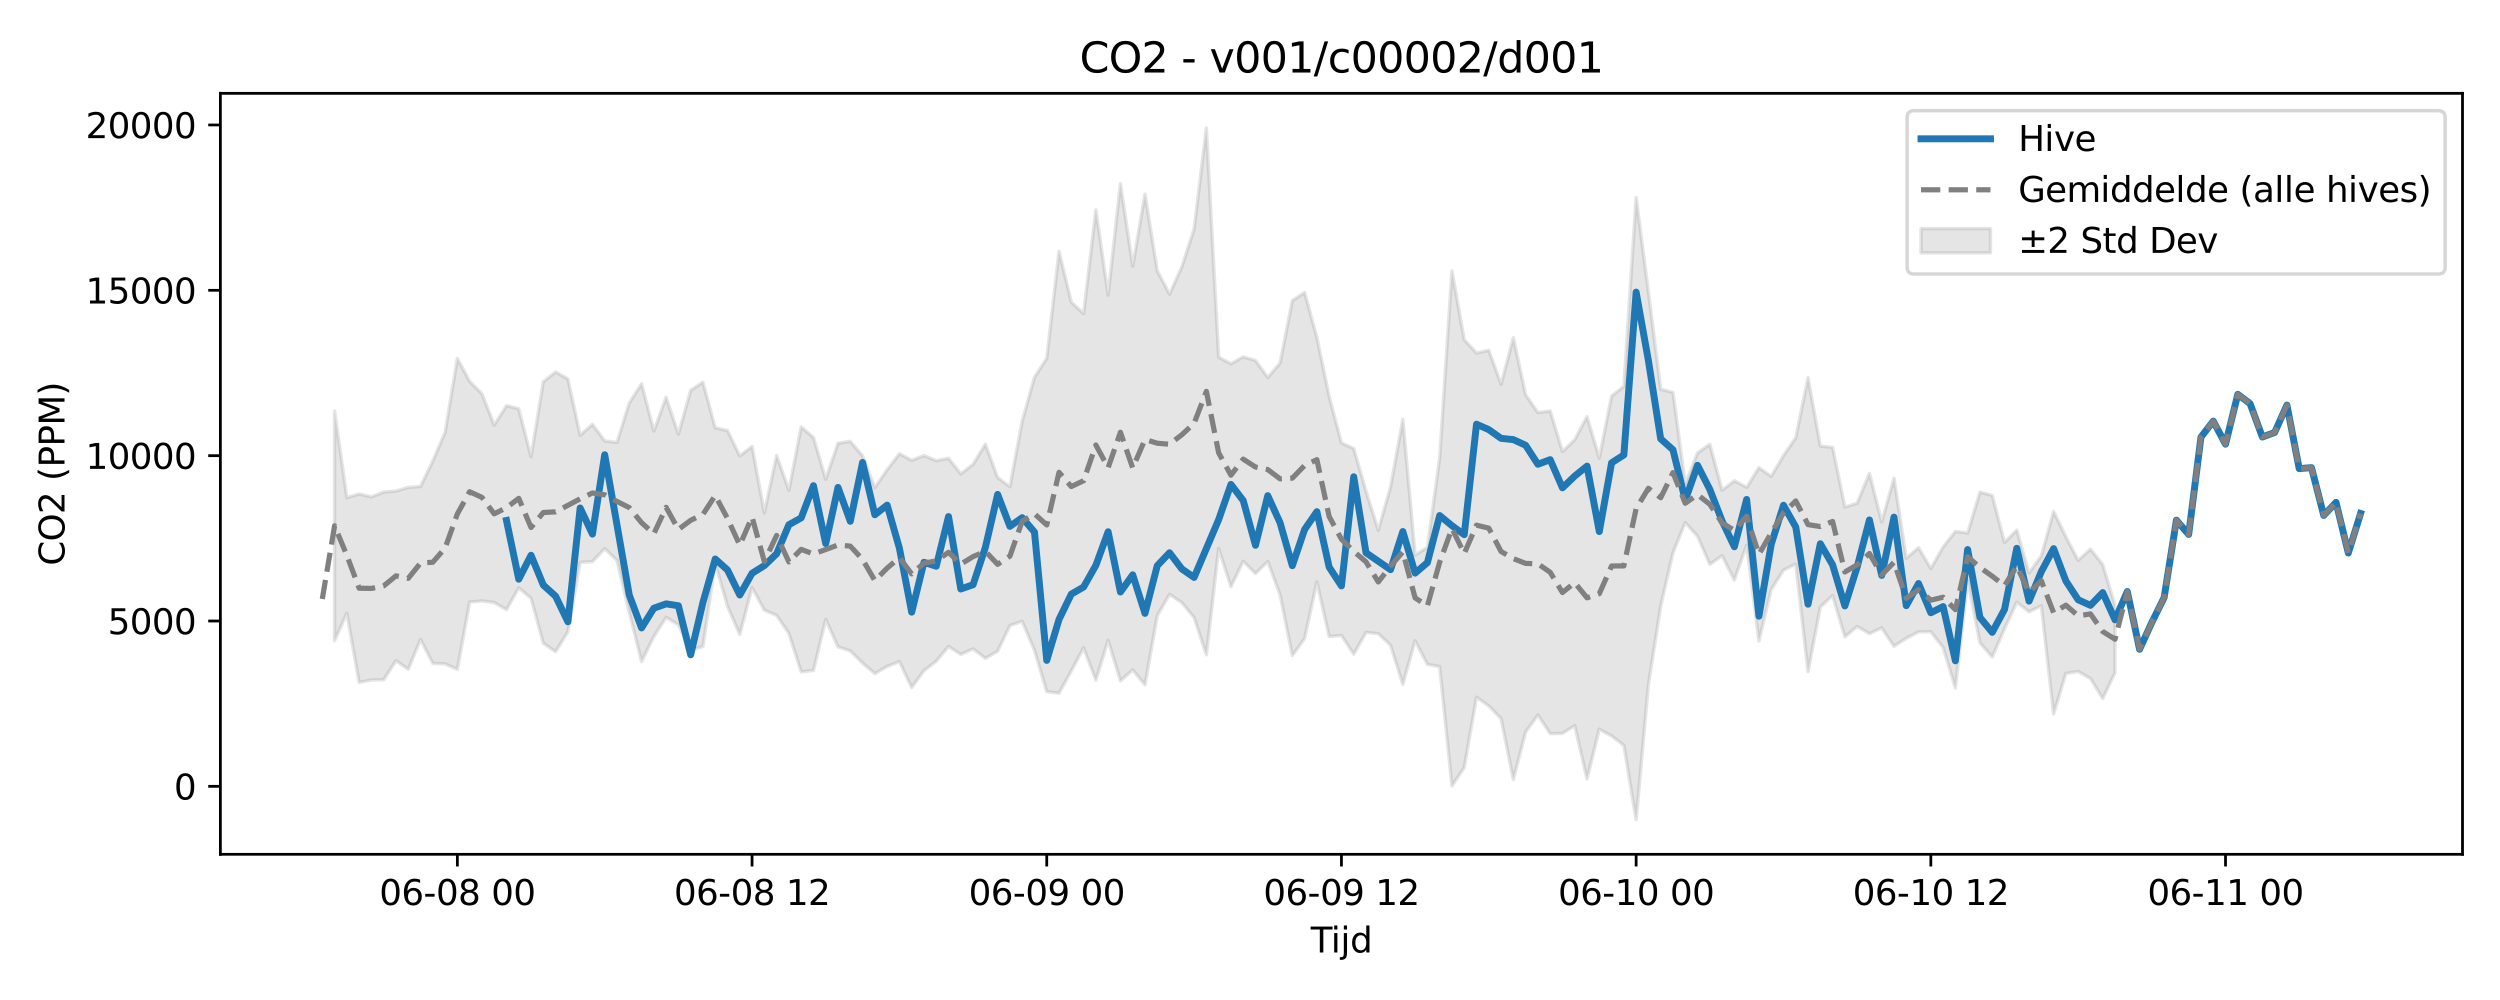 <?xml version="1.0" encoding="utf-8" standalone="no"?>
<!DOCTYPE svg PUBLIC "-//W3C//DTD SVG 1.1//EN"
  "http://www.w3.org/Graphics/SVG/1.1/DTD/svg11.dtd">
<svg xmlns:xlink="http://www.w3.org/1999/xlink" width="720pt" height="288pt" viewBox="0 0 720 288" xmlns="http://www.w3.org/2000/svg" version="1.1">
 <defs>
  <style type="text/css">*{stroke-linejoin: round; stroke-linecap: butt}</style>
 </defs>
 <g id="figure_1">
  <g id="patch_1">
   <path d="M 0 288 
L 720 288 
L 720 0 
L 0 0 
z
" style="fill: #ffffff"/>
  </g>
  <g id="axes_1">
   <g id="patch_2">
    <path d="M 63.47 246.04 
L 709.2 246.04 
L 709.2 26.88 
L 63.47 26.88 
z
" style="fill: #ffffff"/>
   </g>
   <g id="FillBetweenPolyCollection_1">
    <defs>
     <path id="m3614a35fa8" d="M 96.358 -169.623 
L 96.358 -103.504 
L 99.894 -111.395 
L 103.43 -91.463 
L 106.967 -92.174 
L 110.503 -92.222 
L 114.039 -97.725 
L 117.576 -95.249 
L 121.112 -103.822 
L 124.648 -96.945 
L 128.184 -96.821 
L 131.721 -95.222 
L 135.257 -114.602 
L 138.793 -114.936 
L 142.33 -114.467 
L 145.866 -112.423 
L 149.402 -118.685 
L 152.939 -115.711 
L 156.475 -102.742 
L 160.011 -100.316 
L 163.548 -106.037 
L 167.084 -126.036 
L 170.62 -126.246 
L 174.156 -129.982 
L 177.693 -126.592 
L 181.229 -111.688 
L 184.765 -97.477 
L 188.302 -104.664 
L 191.838 -110.202 
L 195.374 -108.073 
L 198.911 -100.708 
L 202.447 -101.815 
L 205.983 -125.805 
L 209.52 -113.386 
L 213.056 -105.288 
L 216.592 -118.776 
L 220.128 -112.275 
L 223.665 -110.789 
L 227.201 -105.572 
L 230.737 -94.516 
L 234.274 -94.905 
L 237.81 -109.606 
L 241.346 -101.71 
L 244.883 -100.534 
L 248.419 -97.031 
L 251.955 -94.008 
L 255.492 -96.065 
L 259.028 -97.461 
L 262.564 -89.991 
L 266.1 -94.854 
L 269.637 -97.557 
L 273.173 -101.839 
L 276.709 -99.523 
L 280.246 -101.133 
L 283.782 -98.396 
L 287.318 -100.466 
L 290.855 -107.85 
L 294.391 -109.067 
L 297.927 -100.72 
L 301.464 -88.815 
L 305 -88.353 
L 308.536 -94.757 
L 312.073 -101.434 
L 315.609 -92.117 
L 319.145 -103.626 
L 322.681 -91.896 
L 326.218 -95.074 
L 329.754 -90.772 
L 333.29 -110.688 
L 336.827 -116.847 
L 340.363 -114.442 
L 343.899 -110.15 
L 347.436 -99.415 
L 350.972 -130.026 
L 354.508 -119.05 
L 358.045 -126.338 
L 361.581 -122.818 
L 365.117 -126.265 
L 368.653 -116.761 
L 372.19 -99.178 
L 375.726 -104.119 
L 379.262 -120.42 
L 382.799 -104.671 
L 386.335 -104.993 
L 389.871 -99.587 
L 393.408 -105.859 
L 396.944 -105.519 
L 400.48 -102.156 
L 404.017 -90.899 
L 407.553 -103.465 
L 411.089 -96.674 
L 414.625 -96.025 
L 418.162 -61.649 
L 421.698 -66.966 
L 425.234 -87.183 
L 428.771 -84.691 
L 432.307 -81.032 
L 435.843 -63.487 
L 439.38 -77.18 
L 442.916 -82.091 
L 446.452 -76.713 
L 449.989 -76.787 
L 453.525 -79.025 
L 457.061 -63.652 
L 460.597 -77.991 
L 464.134 -76.049 
L 467.67 -73.326 
L 471.206 -51.922 
L 474.743 -90.86 
L 478.279 -113.395 
L 481.815 -128.806 
L 485.352 -137.502 
L 488.888 -133.551 
L 492.424 -125.462 
L 495.961 -127.968 
L 499.497 -120.967 
L 503.033 -130.998 
L 506.57 -103.382 
L 510.106 -118.191 
L 513.642 -123.81 
L 517.178 -125.531 
L 520.715 -94.588 
L 524.251 -113.156 
L 527.787 -116.501 
L 531.324 -104.574 
L 534.86 -107.588 
L 538.396 -105.51 
L 541.933 -107.17 
L 545.469 -101.869 
L 549.005 -104.153 
L 552.542 -106.016 
L 556.078 -106.05 
L 559.614 -101.531 
L 563.15 -89.889 
L 566.687 -120.805 
L 570.223 -102.885 
L 573.759 -98.781 
L 577.296 -106.91 
L 580.832 -114.564 
L 584.368 -111.806 
L 587.905 -113.542 
L 591.441 -82.369 
L 594.977 -94.055 
L 598.514 -94.622 
L 602.05 -92.571 
L 605.586 -86.832 
L 609.122 -94.235 
L 609.122 -113.584 
L 609.122 -113.584 
L 605.586 -125.409 
L 602.05 -129.84 
L 598.514 -126.607 
L 594.977 -133.375 
L 591.441 -140.692 
L 587.905 -127.919 
L 584.368 -122.993 
L 580.832 -135.333 
L 577.296 -131.76 
L 573.759 -145.323 
L 570.223 -146.26 
L 566.687 -134.496 
L 563.15 -134.943 
L 559.614 -130.467 
L 556.078 -124.263 
L 552.542 -130.266 
L 549.005 -127.23 
L 545.469 -150.263 
L 541.933 -137.67 
L 538.396 -151.672 
L 534.86 -143.067 
L 531.324 -141.97 
L 527.787 -159.151 
L 524.251 -159.548 
L 520.715 -179.23 
L 517.178 -161.927 
L 513.642 -156.745 
L 510.106 -150.802 
L 506.57 -153.313 
L 503.033 -147.645 
L 499.497 -149.538 
L 495.961 -146.816 
L 492.424 -160.059 
L 488.888 -157.548 
L 485.352 -148.633 
L 481.815 -174.969 
L 478.279 -175.908 
L 474.743 -203.873 
L 471.206 -231.122 
L 467.67 -176.723 
L 464.134 -173.939 
L 460.597 -156.041 
L 457.061 -168.003 
L 453.525 -161.355 
L 449.989 -157.925 
L 446.452 -169.651 
L 442.916 -169.173 
L 439.38 -174.306 
L 435.843 -190.738 
L 432.307 -177.323 
L 428.771 -187.096 
L 425.234 -186.317 
L 421.698 -190.163 
L 418.162 -209.973 
L 414.625 -156.131 
L 411.089 -130.321 
L 407.553 -128.176 
L 404.017 -167.176 
L 400.48 -147.77 
L 396.944 -135.27 
L 393.408 -146.521 
L 389.871 -158.839 
L 386.335 -160.419 
L 382.799 -173.811 
L 379.262 -190.811 
L 375.726 -203.762 
L 372.19 -201.415 
L 368.653 -183.434 
L 365.117 -179.27 
L 361.581 -184.178 
L 358.045 -185.207 
L 354.508 -183.224 
L 350.972 -185.151 
L 347.436 -251.158 
L 343.899 -222 
L 340.363 -211.138 
L 336.827 -203.27 
L 333.29 -210.012 
L 329.754 -232.092 
L 326.218 -211.352 
L 322.681 -235.129 
L 319.145 -202.991 
L 315.609 -227.56 
L 312.073 -197.673 
L 308.536 -200.99 
L 305 -215.582 
L 301.464 -184.813 
L 297.927 -179.335 
L 294.391 -166.702 
L 290.855 -147.827 
L 287.318 -150.475 
L 283.782 -160.053 
L 280.246 -154.267 
L 276.709 -151.513 
L 273.173 -156.017 
L 269.637 -155.333 
L 266.1 -156.793 
L 262.564 -155.44 
L 259.028 -157.321 
L 255.492 -152.7 
L 251.955 -147.563 
L 248.419 -156.715 
L 244.883 -160.895 
L 241.346 -160.352 
L 237.81 -149.957 
L 234.274 -162.002 
L 230.737 -165.052 
L 227.201 -146.762 
L 223.665 -156.798 
L 220.128 -140.294 
L 216.592 -159.425 
L 213.056 -156.683 
L 209.52 -163.998 
L 205.983 -164.802 
L 202.447 -177.905 
L 198.911 -175.59 
L 195.374 -162.938 
L 191.838 -173.585 
L 188.302 -163.857 
L 184.765 -177.461 
L 181.229 -171.933 
L 177.693 -160.582 
L 174.156 -161.024 
L 170.62 -165.793 
L 167.084 -162.646 
L 163.548 -178.876 
L 160.011 -180.858 
L 156.475 -178.049 
L 152.939 -156.457 
L 149.402 -170.263 
L 145.866 -171.168 
L 142.33 -165.567 
L 138.793 -174.589 
L 135.257 -178.158 
L 131.721 -184.758 
L 128.184 -163.474 
L 124.648 -155.211 
L 121.112 -147.882 
L 117.576 -147.627 
L 114.039 -146.592 
L 110.503 -146.287 
L 106.967 -144.896 
L 103.43 -145.725 
L 99.894 -144.672 
L 96.358 -169.623 
z
" style="stroke: #808080; stroke-opacity: 0.2"/>
    </defs>
    <g clip-path="url(#p60bc189c91)">
     <use xlink:href="#m3614a35fa8" x="0" y="288" style="fill: #808080; fill-opacity: 0.2; stroke: #808080; stroke-opacity: 0.2"/>
    </g>
   </g>
   <g id="matplotlib.axis_1">
    <g id="xtick_1">
     <g id="line2d_1">
      <defs>
       <path id="md36bbcf35b" d="M 0 0 
L 0 3.5 
" style="stroke: #000000; stroke-width: 0.8"/>
      </defs>
      <g>
       <use xlink:href="#md36bbcf35b" x="131.721" y="246.04" style="stroke: #000000; stroke-width: 0.8"/>
      </g>
     </g>
     <g id="text_1">
      <!-- 06-08 00 -->
      <g transform="translate(109.24 260.638) scale(0.1 -0.1)">
       <defs>
        <path id="DejaVuSans-30" d="M 2034 4250 
Q 1547 4250 1301 3770 
Q 1056 3291 1056 2328 
Q 1056 1369 1301 889 
Q 1547 409 2034 409 
Q 2525 409 2770 889 
Q 3016 1369 3016 2328 
Q 3016 3291 2770 3770 
Q 2525 4250 2034 4250 
z
M 2034 4750 
Q 2819 4750 3233 4129 
Q 3647 3509 3647 2328 
Q 3647 1150 3233 529 
Q 2819 -91 2034 -91 
Q 1250 -91 836 529 
Q 422 1150 422 2328 
Q 422 3509 836 4129 
Q 1250 4750 2034 4750 
z
" transform="scale(0.016)"/>
        <path id="DejaVuSans-36" d="M 2113 2584 
Q 1688 2584 1439 2293 
Q 1191 2003 1191 1497 
Q 1191 994 1439 701 
Q 1688 409 2113 409 
Q 2538 409 2786 701 
Q 3034 994 3034 1497 
Q 3034 2003 2786 2293 
Q 2538 2584 2113 2584 
z
M 3366 4563 
L 3366 3988 
Q 3128 4100 2886 4159 
Q 2644 4219 2406 4219 
Q 1781 4219 1451 3797 
Q 1122 3375 1075 2522 
Q 1259 2794 1537 2939 
Q 1816 3084 2150 3084 
Q 2853 3084 3261 2657 
Q 3669 2231 3669 1497 
Q 3669 778 3244 343 
Q 2819 -91 2113 -91 
Q 1303 -91 875 529 
Q 447 1150 447 2328 
Q 447 3434 972 4092 
Q 1497 4750 2381 4750 
Q 2619 4750 2861 4703 
Q 3103 4656 3366 4563 
z
" transform="scale(0.016)"/>
        <path id="DejaVuSans-2d" d="M 313 2009 
L 1997 2009 
L 1997 1497 
L 313 1497 
L 313 2009 
z
" transform="scale(0.016)"/>
        <path id="DejaVuSans-38" d="M 2034 2216 
Q 1584 2216 1326 1975 
Q 1069 1734 1069 1313 
Q 1069 891 1326 650 
Q 1584 409 2034 409 
Q 2484 409 2743 651 
Q 3003 894 3003 1313 
Q 3003 1734 2745 1975 
Q 2488 2216 2034 2216 
z
M 1403 2484 
Q 997 2584 770 2862 
Q 544 3141 544 3541 
Q 544 4100 942 4425 
Q 1341 4750 2034 4750 
Q 2731 4750 3128 4425 
Q 3525 4100 3525 3541 
Q 3525 3141 3298 2862 
Q 3072 2584 2669 2484 
Q 3125 2378 3379 2068 
Q 3634 1759 3634 1313 
Q 3634 634 3220 271 
Q 2806 -91 2034 -91 
Q 1263 -91 848 271 
Q 434 634 434 1313 
Q 434 1759 690 2068 
Q 947 2378 1403 2484 
z
M 1172 3481 
Q 1172 3119 1398 2916 
Q 1625 2713 2034 2713 
Q 2441 2713 2670 2916 
Q 2900 3119 2900 3481 
Q 2900 3844 2670 4047 
Q 2441 4250 2034 4250 
Q 1625 4250 1398 4047 
Q 1172 3844 1172 3481 
z
" transform="scale(0.016)"/>
        <path id="DejaVuSans-20" transform="scale(0.016)"/>
       </defs>
       <use xlink:href="#DejaVuSans-30"/>
       <use xlink:href="#DejaVuSans-36" transform="translate(63.623 0)"/>
       <use xlink:href="#DejaVuSans-2d" transform="translate(127.246 0)"/>
       <use xlink:href="#DejaVuSans-30" transform="translate(163.33 0)"/>
       <use xlink:href="#DejaVuSans-38" transform="translate(226.953 0)"/>
       <use xlink:href="#DejaVuSans-20" transform="translate(290.576 0)"/>
       <use xlink:href="#DejaVuSans-30" transform="translate(322.363 0)"/>
       <use xlink:href="#DejaVuSans-30" transform="translate(385.986 0)"/>
      </g>
     </g>
    </g>
    <g id="xtick_2">
     <g id="line2d_2">
      <g>
       <use xlink:href="#md36bbcf35b" x="216.592" y="246.04" style="stroke: #000000; stroke-width: 0.8"/>
      </g>
     </g>
     <g id="text_2">
      <!-- 06-08 12 -->
      <g transform="translate(194.112 260.638) scale(0.1 -0.1)">
       <defs>
        <path id="DejaVuSans-31" d="M 794 531 
L 1825 531 
L 1825 4091 
L 703 3866 
L 703 4441 
L 1819 4666 
L 2450 4666 
L 2450 531 
L 3481 531 
L 3481 0 
L 794 0 
L 794 531 
z
" transform="scale(0.016)"/>
        <path id="DejaVuSans-32" d="M 1228 531 
L 3431 531 
L 3431 0 
L 469 0 
L 469 531 
Q 828 903 1448 1529 
Q 2069 2156 2228 2338 
Q 2531 2678 2651 2914 
Q 2772 3150 2772 3378 
Q 2772 3750 2511 3984 
Q 2250 4219 1831 4219 
Q 1534 4219 1204 4116 
Q 875 4013 500 3803 
L 500 4441 
Q 881 4594 1212 4672 
Q 1544 4750 1819 4750 
Q 2544 4750 2975 4387 
Q 3406 4025 3406 3419 
Q 3406 3131 3298 2873 
Q 3191 2616 2906 2266 
Q 2828 2175 2409 1742 
Q 1991 1309 1228 531 
z
" transform="scale(0.016)"/>
       </defs>
       <use xlink:href="#DejaVuSans-30"/>
       <use xlink:href="#DejaVuSans-36" transform="translate(63.623 0)"/>
       <use xlink:href="#DejaVuSans-2d" transform="translate(127.246 0)"/>
       <use xlink:href="#DejaVuSans-30" transform="translate(163.33 0)"/>
       <use xlink:href="#DejaVuSans-38" transform="translate(226.953 0)"/>
       <use xlink:href="#DejaVuSans-20" transform="translate(290.576 0)"/>
       <use xlink:href="#DejaVuSans-31" transform="translate(322.363 0)"/>
       <use xlink:href="#DejaVuSans-32" transform="translate(385.986 0)"/>
      </g>
     </g>
    </g>
    <g id="xtick_3">
     <g id="line2d_3">
      <g>
       <use xlink:href="#md36bbcf35b" x="301.464" y="246.04" style="stroke: #000000; stroke-width: 0.8"/>
      </g>
     </g>
     <g id="text_3">
      <!-- 06-09 00 -->
      <g transform="translate(278.983 260.638) scale(0.1 -0.1)">
       <defs>
        <path id="DejaVuSans-39" d="M 703 97 
L 703 672 
Q 941 559 1184 500 
Q 1428 441 1663 441 
Q 2288 441 2617 861 
Q 2947 1281 2994 2138 
Q 2813 1869 2534 1725 
Q 2256 1581 1919 1581 
Q 1219 1581 811 2004 
Q 403 2428 403 3163 
Q 403 3881 828 4315 
Q 1253 4750 1959 4750 
Q 2769 4750 3195 4129 
Q 3622 3509 3622 2328 
Q 3622 1225 3098 567 
Q 2575 -91 1691 -91 
Q 1453 -91 1209 -44 
Q 966 3 703 97 
z
M 1959 2075 
Q 2384 2075 2632 2365 
Q 2881 2656 2881 3163 
Q 2881 3666 2632 3958 
Q 2384 4250 1959 4250 
Q 1534 4250 1286 3958 
Q 1038 3666 1038 3163 
Q 1038 2656 1286 2365 
Q 1534 2075 1959 2075 
z
" transform="scale(0.016)"/>
       </defs>
       <use xlink:href="#DejaVuSans-30"/>
       <use xlink:href="#DejaVuSans-36" transform="translate(63.623 0)"/>
       <use xlink:href="#DejaVuSans-2d" transform="translate(127.246 0)"/>
       <use xlink:href="#DejaVuSans-30" transform="translate(163.33 0)"/>
       <use xlink:href="#DejaVuSans-39" transform="translate(226.953 0)"/>
       <use xlink:href="#DejaVuSans-20" transform="translate(290.576 0)"/>
       <use xlink:href="#DejaVuSans-30" transform="translate(322.363 0)"/>
       <use xlink:href="#DejaVuSans-30" transform="translate(385.986 0)"/>
      </g>
     </g>
    </g>
    <g id="xtick_4">
     <g id="line2d_4">
      <g>
       <use xlink:href="#md36bbcf35b" x="386.335" y="246.04" style="stroke: #000000; stroke-width: 0.8"/>
      </g>
     </g>
     <g id="text_4">
      <!-- 06-09 12 -->
      <g transform="translate(363.855 260.638) scale(0.1 -0.1)">
       <use xlink:href="#DejaVuSans-30"/>
       <use xlink:href="#DejaVuSans-36" transform="translate(63.623 0)"/>
       <use xlink:href="#DejaVuSans-2d" transform="translate(127.246 0)"/>
       <use xlink:href="#DejaVuSans-30" transform="translate(163.33 0)"/>
       <use xlink:href="#DejaVuSans-39" transform="translate(226.953 0)"/>
       <use xlink:href="#DejaVuSans-20" transform="translate(290.576 0)"/>
       <use xlink:href="#DejaVuSans-31" transform="translate(322.363 0)"/>
       <use xlink:href="#DejaVuSans-32" transform="translate(385.986 0)"/>
      </g>
     </g>
    </g>
    <g id="xtick_5">
     <g id="line2d_5">
      <g>
       <use xlink:href="#md36bbcf35b" x="471.206" y="246.04" style="stroke: #000000; stroke-width: 0.8"/>
      </g>
     </g>
     <g id="text_5">
      <!-- 06-10 00 -->
      <g transform="translate(448.726 260.638) scale(0.1 -0.1)">
       <use xlink:href="#DejaVuSans-30"/>
       <use xlink:href="#DejaVuSans-36" transform="translate(63.623 0)"/>
       <use xlink:href="#DejaVuSans-2d" transform="translate(127.246 0)"/>
       <use xlink:href="#DejaVuSans-31" transform="translate(163.33 0)"/>
       <use xlink:href="#DejaVuSans-30" transform="translate(226.953 0)"/>
       <use xlink:href="#DejaVuSans-20" transform="translate(290.576 0)"/>
       <use xlink:href="#DejaVuSans-30" transform="translate(322.363 0)"/>
       <use xlink:href="#DejaVuSans-30" transform="translate(385.986 0)"/>
      </g>
     </g>
    </g>
    <g id="xtick_6">
     <g id="line2d_6">
      <g>
       <use xlink:href="#md36bbcf35b" x="556.078" y="246.04" style="stroke: #000000; stroke-width: 0.8"/>
      </g>
     </g>
     <g id="text_6">
      <!-- 06-10 12 -->
      <g transform="translate(533.597 260.638) scale(0.1 -0.1)">
       <use xlink:href="#DejaVuSans-30"/>
       <use xlink:href="#DejaVuSans-36" transform="translate(63.623 0)"/>
       <use xlink:href="#DejaVuSans-2d" transform="translate(127.246 0)"/>
       <use xlink:href="#DejaVuSans-31" transform="translate(163.33 0)"/>
       <use xlink:href="#DejaVuSans-30" transform="translate(226.953 0)"/>
       <use xlink:href="#DejaVuSans-20" transform="translate(290.576 0)"/>
       <use xlink:href="#DejaVuSans-31" transform="translate(322.363 0)"/>
       <use xlink:href="#DejaVuSans-32" transform="translate(385.986 0)"/>
      </g>
     </g>
    </g>
    <g id="xtick_7">
     <g id="line2d_7">
      <g>
       <use xlink:href="#md36bbcf35b" x="640.949" y="246.04" style="stroke: #000000; stroke-width: 0.8"/>
      </g>
     </g>
     <g id="text_7">
      <!-- 06-11 00 -->
      <g transform="translate(618.469 260.638) scale(0.1 -0.1)">
       <use xlink:href="#DejaVuSans-30"/>
       <use xlink:href="#DejaVuSans-36" transform="translate(63.623 0)"/>
       <use xlink:href="#DejaVuSans-2d" transform="translate(127.246 0)"/>
       <use xlink:href="#DejaVuSans-31" transform="translate(163.33 0)"/>
       <use xlink:href="#DejaVuSans-31" transform="translate(226.953 0)"/>
       <use xlink:href="#DejaVuSans-20" transform="translate(290.576 0)"/>
       <use xlink:href="#DejaVuSans-30" transform="translate(322.363 0)"/>
       <use xlink:href="#DejaVuSans-30" transform="translate(385.986 0)"/>
      </g>
     </g>
    </g>
    <g id="text_8">
     <!-- Tijd -->
     <g transform="translate(377.485 274.317) scale(0.1 -0.1)">
      <defs>
       <path id="DejaVuSans-54" d="M -19 4666 
L 3928 4666 
L 3928 4134 
L 2272 4134 
L 2272 0 
L 1638 0 
L 1638 4134 
L -19 4134 
L -19 4666 
z
" transform="scale(0.016)"/>
       <path id="DejaVuSans-69" d="M 603 3500 
L 1178 3500 
L 1178 0 
L 603 0 
L 603 3500 
z
M 603 4863 
L 1178 4863 
L 1178 4134 
L 603 4134 
L 603 4863 
z
" transform="scale(0.016)"/>
       <path id="DejaVuSans-6a" d="M 603 3500 
L 1178 3500 
L 1178 -63 
Q 1178 -731 923 -1031 
Q 669 -1331 103 -1331 
L -116 -1331 
L -116 -844 
L 38 -844 
Q 366 -844 484 -692 
Q 603 -541 603 -63 
L 603 3500 
z
M 603 4863 
L 1178 4863 
L 1178 4134 
L 603 4134 
L 603 4863 
z
" transform="scale(0.016)"/>
       <path id="DejaVuSans-64" d="M 2906 2969 
L 2906 4863 
L 3481 4863 
L 3481 0 
L 2906 0 
L 2906 525 
Q 2725 213 2448 61 
Q 2172 -91 1784 -91 
Q 1150 -91 751 415 
Q 353 922 353 1747 
Q 353 2572 751 3078 
Q 1150 3584 1784 3584 
Q 2172 3584 2448 3432 
Q 2725 3281 2906 2969 
z
M 947 1747 
Q 947 1113 1208 752 
Q 1469 391 1925 391 
Q 2381 391 2643 752 
Q 2906 1113 2906 1747 
Q 2906 2381 2643 2742 
Q 2381 3103 1925 3103 
Q 1469 3103 1208 2742 
Q 947 2381 947 1747 
z
" transform="scale(0.016)"/>
      </defs>
      <use xlink:href="#DejaVuSans-54"/>
      <use xlink:href="#DejaVuSans-69" transform="translate(57.959 0)"/>
      <use xlink:href="#DejaVuSans-6a" transform="translate(85.742 0)"/>
      <use xlink:href="#DejaVuSans-64" transform="translate(113.525 0)"/>
     </g>
    </g>
   </g>
   <g id="matplotlib.axis_2">
    <g id="ytick_1">
     <g id="line2d_8">
      <defs>
       <path id="m05af1bb89d" d="M 0 0 
L -3.5 0 
" style="stroke: #000000; stroke-width: 0.8"/>
      </defs>
      <g>
       <use xlink:href="#m05af1bb89d" x="63.47" y="226.469" style="stroke: #000000; stroke-width: 0.8"/>
      </g>
     </g>
     <g id="text_9">
      <!-- 0 -->
      <g transform="translate(50.108 230.268) scale(0.1 -0.1)">
       <use xlink:href="#DejaVuSans-30"/>
      </g>
     </g>
    </g>
    <g id="ytick_2">
     <g id="line2d_9">
      <g>
       <use xlink:href="#m05af1bb89d" x="63.47" y="178.849" style="stroke: #000000; stroke-width: 0.8"/>
      </g>
     </g>
     <g id="text_10">
      <!-- 5000 -->
      <g transform="translate(31.02 182.648) scale(0.1 -0.1)">
       <defs>
        <path id="DejaVuSans-35" d="M 691 4666 
L 3169 4666 
L 3169 4134 
L 1269 4134 
L 1269 2991 
Q 1406 3038 1543 3061 
Q 1681 3084 1819 3084 
Q 2600 3084 3056 2656 
Q 3513 2228 3513 1497 
Q 3513 744 3044 326 
Q 2575 -91 1722 -91 
Q 1428 -91 1123 -41 
Q 819 9 494 109 
L 494 744 
Q 775 591 1075 516 
Q 1375 441 1709 441 
Q 2250 441 2565 725 
Q 2881 1009 2881 1497 
Q 2881 1984 2565 2268 
Q 2250 2553 1709 2553 
Q 1456 2553 1204 2497 
Q 953 2441 691 2322 
L 691 4666 
z
" transform="scale(0.016)"/>
       </defs>
       <use xlink:href="#DejaVuSans-35"/>
       <use xlink:href="#DejaVuSans-30" transform="translate(63.623 0)"/>
       <use xlink:href="#DejaVuSans-30" transform="translate(127.246 0)"/>
       <use xlink:href="#DejaVuSans-30" transform="translate(190.869 0)"/>
      </g>
     </g>
    </g>
    <g id="ytick_3">
     <g id="line2d_10">
      <g>
       <use xlink:href="#m05af1bb89d" x="63.47" y="131.229" style="stroke: #000000; stroke-width: 0.8"/>
      </g>
     </g>
     <g id="text_11">
      <!-- 10000 -->
      <g transform="translate(24.657 135.028) scale(0.1 -0.1)">
       <use xlink:href="#DejaVuSans-31"/>
       <use xlink:href="#DejaVuSans-30" transform="translate(63.623 0)"/>
       <use xlink:href="#DejaVuSans-30" transform="translate(127.246 0)"/>
       <use xlink:href="#DejaVuSans-30" transform="translate(190.869 0)"/>
       <use xlink:href="#DejaVuSans-30" transform="translate(254.492 0)"/>
      </g>
     </g>
    </g>
    <g id="ytick_4">
     <g id="line2d_11">
      <g>
       <use xlink:href="#m05af1bb89d" x="63.47" y="83.609" style="stroke: #000000; stroke-width: 0.8"/>
      </g>
     </g>
     <g id="text_12">
      <!-- 15000 -->
      <g transform="translate(24.657 87.408) scale(0.1 -0.1)">
       <use xlink:href="#DejaVuSans-31"/>
       <use xlink:href="#DejaVuSans-35" transform="translate(63.623 0)"/>
       <use xlink:href="#DejaVuSans-30" transform="translate(127.246 0)"/>
       <use xlink:href="#DejaVuSans-30" transform="translate(190.869 0)"/>
       <use xlink:href="#DejaVuSans-30" transform="translate(254.492 0)"/>
      </g>
     </g>
    </g>
    <g id="ytick_5">
     <g id="line2d_12">
      <g>
       <use xlink:href="#m05af1bb89d" x="63.47" y="35.989" style="stroke: #000000; stroke-width: 0.8"/>
      </g>
     </g>
     <g id="text_13">
      <!-- 20000 -->
      <g transform="translate(24.657 39.788) scale(0.1 -0.1)">
       <use xlink:href="#DejaVuSans-32"/>
       <use xlink:href="#DejaVuSans-30" transform="translate(63.623 0)"/>
       <use xlink:href="#DejaVuSans-30" transform="translate(127.246 0)"/>
       <use xlink:href="#DejaVuSans-30" transform="translate(190.869 0)"/>
       <use xlink:href="#DejaVuSans-30" transform="translate(254.492 0)"/>
      </g>
     </g>
    </g>
    <g id="text_14">
     <!-- CO2 (PPM) -->
     <g transform="translate(18.578 162.903) rotate(-90) scale(0.1 -0.1)">
      <defs>
       <path id="DejaVuSans-43" d="M 4122 4306 
L 4122 3641 
Q 3803 3938 3442 4084 
Q 3081 4231 2675 4231 
Q 1875 4231 1450 3742 
Q 1025 3253 1025 2328 
Q 1025 1406 1450 917 
Q 1875 428 2675 428 
Q 3081 428 3442 575 
Q 3803 722 4122 1019 
L 4122 359 
Q 3791 134 3420 21 
Q 3050 -91 2638 -91 
Q 1578 -91 968 557 
Q 359 1206 359 2328 
Q 359 3453 968 4101 
Q 1578 4750 2638 4750 
Q 3056 4750 3426 4639 
Q 3797 4528 4122 4306 
z
" transform="scale(0.016)"/>
       <path id="DejaVuSans-4f" d="M 2522 4238 
Q 1834 4238 1429 3725 
Q 1025 3213 1025 2328 
Q 1025 1447 1429 934 
Q 1834 422 2522 422 
Q 3209 422 3611 934 
Q 4013 1447 4013 2328 
Q 4013 3213 3611 3725 
Q 3209 4238 2522 4238 
z
M 2522 4750 
Q 3503 4750 4090 4092 
Q 4678 3434 4678 2328 
Q 4678 1225 4090 567 
Q 3503 -91 2522 -91 
Q 1538 -91 948 565 
Q 359 1222 359 2328 
Q 359 3434 948 4092 
Q 1538 4750 2522 4750 
z
" transform="scale(0.016)"/>
       <path id="DejaVuSans-28" d="M 1984 4856 
Q 1566 4138 1362 3434 
Q 1159 2731 1159 2009 
Q 1159 1288 1364 580 
Q 1569 -128 1984 -844 
L 1484 -844 
Q 1016 -109 783 600 
Q 550 1309 550 2009 
Q 550 2706 781 3412 
Q 1013 4119 1484 4856 
L 1984 4856 
z
" transform="scale(0.016)"/>
       <path id="DejaVuSans-50" d="M 1259 4147 
L 1259 2394 
L 2053 2394 
Q 2494 2394 2734 2622 
Q 2975 2850 2975 3272 
Q 2975 3691 2734 3919 
Q 2494 4147 2053 4147 
L 1259 4147 
z
M 628 4666 
L 2053 4666 
Q 2838 4666 3239 4311 
Q 3641 3956 3641 3272 
Q 3641 2581 3239 2228 
Q 2838 1875 2053 1875 
L 1259 1875 
L 1259 0 
L 628 0 
L 628 4666 
z
" transform="scale(0.016)"/>
       <path id="DejaVuSans-4d" d="M 628 4666 
L 1569 4666 
L 2759 1491 
L 3956 4666 
L 4897 4666 
L 4897 0 
L 4281 0 
L 4281 4097 
L 3078 897 
L 2444 897 
L 1241 4097 
L 1241 0 
L 628 0 
L 628 4666 
z
" transform="scale(0.016)"/>
       <path id="DejaVuSans-29" d="M 513 4856 
L 1013 4856 
Q 1481 4119 1714 3412 
Q 1947 2706 1947 2009 
Q 1947 1309 1714 600 
Q 1481 -109 1013 -844 
L 513 -844 
Q 928 -128 1133 580 
Q 1338 1288 1338 2009 
Q 1338 2731 1133 3434 
Q 928 4138 513 4856 
z
" transform="scale(0.016)"/>
      </defs>
      <use xlink:href="#DejaVuSans-43"/>
      <use xlink:href="#DejaVuSans-4f" transform="translate(69.824 0)"/>
      <use xlink:href="#DejaVuSans-32" transform="translate(148.535 0)"/>
      <use xlink:href="#DejaVuSans-20" transform="translate(212.158 0)"/>
      <use xlink:href="#DejaVuSans-28" transform="translate(243.945 0)"/>
      <use xlink:href="#DejaVuSans-50" transform="translate(282.959 0)"/>
      <use xlink:href="#DejaVuSans-50" transform="translate(343.262 0)"/>
      <use xlink:href="#DejaVuSans-4d" transform="translate(403.564 0)"/>
      <use xlink:href="#DejaVuSans-29" transform="translate(489.844 0)"/>
     </g>
    </g>
   </g>
   <g id="line2d_13">
    <path d="M 145.866 149.896 
L 149.402 166.811 
L 152.939 159.92 
L 156.475 168.506 
L 160.011 171.706 
L 163.548 179.068 
L 167.084 146.306 
L 170.62 153.815 
L 174.156 130.972 
L 181.229 171.373 
L 184.765 180.84 
L 188.302 175.163 
L 191.838 173.916 
L 195.374 174.452 
L 198.911 188.578 
L 202.447 173.487 
L 205.983 160.989 
L 209.52 164.154 
L 213.056 171.363 
L 216.592 165.106 
L 220.128 162.896 
L 223.665 159.487 
L 227.201 151.128 
L 230.737 149.15 
L 234.274 139.877 
L 237.81 156.55 
L 241.346 140.375 
L 244.883 150.131 
L 248.419 133.188 
L 251.955 148.252 
L 255.492 145.471 
L 259.028 157.874 
L 262.564 176.302 
L 266.1 161.944 
L 269.637 163.074 
L 273.173 148.772 
L 276.709 169.633 
L 280.246 168.398 
L 283.782 157.661 
L 287.318 142.398 
L 290.855 151.591 
L 294.391 149.087 
L 297.927 153.233 
L 301.464 190.189 
L 305 178.386 
L 308.536 171.103 
L 312.073 169.065 
L 315.609 162.817 
L 319.145 153.147 
L 322.681 170.5 
L 326.218 165.551 
L 329.754 176.649 
L 333.29 162.922 
L 336.827 159.198 
L 340.363 163.852 
L 343.899 166.297 
L 350.972 149.652 
L 354.508 139.515 
L 358.045 144.153 
L 361.581 157.046 
L 365.117 142.748 
L 368.653 150.534 
L 372.19 162.916 
L 375.726 152.49 
L 379.262 147.366 
L 382.799 163.339 
L 386.335 168.744 
L 389.871 137.315 
L 393.408 159.195 
L 400.48 164.065 
L 404.017 153.084 
L 407.553 165.055 
L 411.089 162.039 
L 414.625 148.477 
L 418.162 151.398 
L 421.698 153.985 
L 425.234 122.169 
L 428.771 123.737 
L 432.307 126.245 
L 435.843 126.61 
L 439.38 128.239 
L 442.916 133.709 
L 446.452 132.385 
L 449.989 140.493 
L 453.525 137.105 
L 457.061 134.245 
L 460.597 153.09 
L 464.134 133.299 
L 467.67 131.016 
L 471.206 84.136 
L 474.743 103.879 
L 478.279 126.381 
L 481.815 129.531 
L 485.352 144.045 
L 488.888 134.005 
L 492.424 140.944 
L 495.961 150.042 
L 499.497 157.468 
L 503.033 143.844 
L 506.57 177.462 
L 510.106 156.776 
L 513.642 145.515 
L 517.178 151.777 
L 520.715 174.011 
L 524.251 156.601 
L 527.787 162.668 
L 531.324 174.501 
L 534.86 163.296 
L 538.396 149.744 
L 541.933 165.706 
L 545.469 148.939 
L 549.005 174.427 
L 552.542 168.054 
L 556.078 176.475 
L 559.614 174.697 
L 563.15 190.313 
L 566.687 158.281 
L 570.223 177.811 
L 573.759 182.116 
L 577.296 175.53 
L 580.832 157.915 
L 584.368 173.13 
L 587.905 164.62 
L 591.441 158.006 
L 594.977 167.325 
L 598.514 172.735 
L 602.05 174.338 
L 605.586 170.674 
L 609.122 178.506 
L 612.659 170.366 
L 616.195 186.999 
L 619.731 179.243 
L 623.268 172.09 
L 626.804 149.801 
L 630.34 153.912 
L 633.877 125.902 
L 637.413 121.286 
L 640.949 127.924 
L 644.486 113.572 
L 648.022 116.245 
L 651.558 125.861 
L 655.094 124.558 
L 658.631 116.664 
L 662.167 134.966 
L 665.703 134.677 
L 669.24 148.442 
L 672.776 144.68 
L 676.312 159.265 
L 679.849 147.877 
L 679.849 147.877 
" clip-path="url(#p60bc189c91)" style="fill: none; stroke: #1f77b4; stroke-width: 2; stroke-linecap: square"/>
   </g>
   <g id="line2d_14">
    <path d="M 92.821 172.506 
L 96.358 151.437 
L 99.894 159.966 
L 103.43 169.406 
L 106.967 169.465 
L 110.503 168.745 
L 114.039 165.842 
L 117.576 166.562 
L 121.112 162.148 
L 124.648 161.922 
L 128.184 157.852 
L 131.721 148.01 
L 135.257 141.62 
L 138.793 143.238 
L 142.33 147.983 
L 145.866 146.204 
L 149.402 143.526 
L 152.939 151.916 
L 156.475 147.604 
L 160.011 147.413 
L 167.084 143.659 
L 170.62 141.981 
L 174.156 142.497 
L 177.693 144.413 
L 181.229 146.19 
L 184.765 150.531 
L 188.302 153.739 
L 191.838 146.107 
L 195.374 152.494 
L 198.911 149.851 
L 202.447 148.14 
L 205.983 142.697 
L 209.52 149.308 
L 213.056 157.015 
L 216.592 148.899 
L 220.128 161.716 
L 223.665 154.206 
L 227.201 161.833 
L 230.737 158.216 
L 234.274 159.547 
L 241.346 156.969 
L 244.883 157.285 
L 248.419 161.127 
L 251.955 167.214 
L 255.492 163.617 
L 259.028 160.609 
L 262.564 165.285 
L 266.1 162.176 
L 269.637 161.555 
L 273.173 159.072 
L 276.709 162.482 
L 280.246 160.3 
L 283.782 158.775 
L 287.318 162.53 
L 290.855 160.162 
L 294.391 150.115 
L 297.927 147.973 
L 301.464 151.186 
L 305 136.032 
L 308.536 140.126 
L 312.073 138.446 
L 315.609 128.162 
L 319.145 134.691 
L 322.681 124.488 
L 326.218 134.787 
L 329.754 126.568 
L 333.29 127.65 
L 336.827 127.942 
L 340.363 125.21 
L 343.899 121.925 
L 347.436 112.713 
L 350.972 130.412 
L 354.508 136.863 
L 358.045 132.227 
L 361.581 134.502 
L 365.117 135.233 
L 368.653 137.902 
L 372.19 137.703 
L 375.726 134.059 
L 379.262 132.385 
L 382.799 148.759 
L 386.335 155.294 
L 389.871 158.787 
L 393.408 161.81 
L 396.944 167.605 
L 400.48 163.037 
L 404.017 158.962 
L 407.553 172.179 
L 411.089 174.502 
L 414.625 161.922 
L 418.162 152.189 
L 421.698 159.435 
L 425.234 151.25 
L 428.771 152.107 
L 432.307 158.823 
L 435.843 160.888 
L 439.38 162.257 
L 442.916 162.368 
L 446.452 164.818 
L 449.989 170.644 
L 453.525 167.81 
L 457.061 172.173 
L 460.597 170.984 
L 464.134 163.006 
L 467.67 162.976 
L 471.206 146.478 
L 474.743 140.633 
L 478.279 143.348 
L 481.815 136.113 
L 485.352 144.933 
L 488.888 142.45 
L 492.424 145.24 
L 495.961 150.608 
L 499.497 152.747 
L 503.033 148.678 
L 506.57 159.653 
L 510.106 153.503 
L 513.642 147.722 
L 517.178 144.271 
L 520.715 151.091 
L 524.251 151.648 
L 527.787 150.174 
L 531.324 164.728 
L 534.86 162.673 
L 538.396 159.409 
L 541.933 165.58 
L 545.469 161.934 
L 549.005 172.309 
L 552.542 169.859 
L 556.078 172.844 
L 559.614 172.001 
L 563.15 175.584 
L 566.687 160.35 
L 570.223 163.427 
L 573.759 165.948 
L 577.296 168.665 
L 580.832 163.051 
L 584.368 170.6 
L 587.905 167.27 
L 591.441 176.469 
L 594.977 174.285 
L 598.514 177.386 
L 602.05 176.794 
L 605.586 181.879 
L 609.122 184.091 
L 612.659 170.366 
L 616.195 186.999 
L 619.731 179.243 
L 623.268 172.09 
L 626.804 149.801 
L 630.34 153.912 
L 633.877 125.902 
L 637.413 121.286 
L 640.949 127.924 
L 644.486 113.572 
L 648.022 116.245 
L 651.558 125.861 
L 655.094 124.558 
L 658.631 116.664 
L 662.167 134.966 
L 665.703 134.677 
L 669.24 148.442 
L 672.776 144.68 
L 676.312 159.265 
L 679.849 147.877 
L 679.849 147.877 
" clip-path="url(#p60bc189c91)" style="fill: none; stroke-dasharray: 5.55,2.4; stroke-dashoffset: 0; stroke: #808080; stroke-width: 1.5"/>
   </g>
   <g id="patch_3">
    <path d="M 63.47 246.04 
L 63.47 26.88 
" style="fill: none; stroke: #000000; stroke-width: 0.8; stroke-linejoin: miter; stroke-linecap: square"/>
   </g>
   <g id="patch_4">
    <path d="M 709.2 246.04 
L 709.2 26.88 
" style="fill: none; stroke: #000000; stroke-width: 0.8; stroke-linejoin: miter; stroke-linecap: square"/>
   </g>
   <g id="patch_5">
    <path d="M 63.47 246.04 
L 709.2 246.04 
" style="fill: none; stroke: #000000; stroke-width: 0.8; stroke-linejoin: miter; stroke-linecap: square"/>
   </g>
   <g id="patch_6">
    <path d="M 63.47 26.88 
L 709.2 26.88 
" style="fill: none; stroke: #000000; stroke-width: 0.8; stroke-linejoin: miter; stroke-linecap: square"/>
   </g>
   <g id="text_15">
    <!-- CO2 - v001/c00002/d001 -->
    <g transform="translate(310.932 20.88) scale(0.12 -0.12)">
     <defs>
      <path id="DejaVuSans-76" d="M 191 3500 
L 800 3500 
L 1894 563 
L 2988 3500 
L 3597 3500 
L 2284 0 
L 1503 0 
L 191 3500 
z
" transform="scale(0.016)"/>
      <path id="DejaVuSans-2f" d="M 1625 4666 
L 2156 4666 
L 531 -594 
L 0 -594 
L 1625 4666 
z
" transform="scale(0.016)"/>
      <path id="DejaVuSans-63" d="M 3122 3366 
L 3122 2828 
Q 2878 2963 2633 3030 
Q 2388 3097 2138 3097 
Q 1578 3097 1268 2742 
Q 959 2388 959 1747 
Q 959 1106 1268 751 
Q 1578 397 2138 397 
Q 2388 397 2633 464 
Q 2878 531 3122 666 
L 3122 134 
Q 2881 22 2623 -34 
Q 2366 -91 2075 -91 
Q 1284 -91 818 406 
Q 353 903 353 1747 
Q 353 2603 823 3093 
Q 1294 3584 2113 3584 
Q 2378 3584 2631 3529 
Q 2884 3475 3122 3366 
z
" transform="scale(0.016)"/>
     </defs>
     <use xlink:href="#DejaVuSans-43"/>
     <use xlink:href="#DejaVuSans-4f" transform="translate(69.824 0)"/>
     <use xlink:href="#DejaVuSans-32" transform="translate(148.535 0)"/>
     <use xlink:href="#DejaVuSans-20" transform="translate(212.158 0)"/>
     <use xlink:href="#DejaVuSans-2d" transform="translate(243.945 0)"/>
     <use xlink:href="#DejaVuSans-20" transform="translate(280.029 0)"/>
     <use xlink:href="#DejaVuSans-76" transform="translate(311.816 0)"/>
     <use xlink:href="#DejaVuSans-30" transform="translate(370.996 0)"/>
     <use xlink:href="#DejaVuSans-30" transform="translate(434.619 0)"/>
     <use xlink:href="#DejaVuSans-31" transform="translate(498.242 0)"/>
     <use xlink:href="#DejaVuSans-2f" transform="translate(561.865 0)"/>
     <use xlink:href="#DejaVuSans-63" transform="translate(595.557 0)"/>
     <use xlink:href="#DejaVuSans-30" transform="translate(650.537 0)"/>
     <use xlink:href="#DejaVuSans-30" transform="translate(714.16 0)"/>
     <use xlink:href="#DejaVuSans-30" transform="translate(777.783 0)"/>
     <use xlink:href="#DejaVuSans-30" transform="translate(841.406 0)"/>
     <use xlink:href="#DejaVuSans-32" transform="translate(905.029 0)"/>
     <use xlink:href="#DejaVuSans-2f" transform="translate(968.652 0)"/>
     <use xlink:href="#DejaVuSans-64" transform="translate(1002.344 0)"/>
     <use xlink:href="#DejaVuSans-30" transform="translate(1065.82 0)"/>
     <use xlink:href="#DejaVuSans-30" transform="translate(1129.443 0)"/>
     <use xlink:href="#DejaVuSans-31" transform="translate(1193.066 0)"/>
    </g>
   </g>
   <g id="legend_1">
    <g id="patch_7">
     <path d="M 551.256 78.914 
L 702.2 78.914 
Q 704.2 78.914 704.2 76.914 
L 704.2 33.88 
Q 704.2 31.88 702.2 31.88 
L 551.256 31.88 
Q 549.256 31.88 549.256 33.88 
L 549.256 76.914 
Q 549.256 78.914 551.256 78.914 
z
" style="fill: #ffffff; opacity: 0.8; stroke: #cccccc; stroke-linejoin: miter"/>
    </g>
    <g id="line2d_15">
     <path d="M 553.256 39.978 
L 563.256 39.978 
L 573.256 39.978 
" style="fill: none; stroke: #1f77b4; stroke-width: 2; stroke-linecap: square"/>
    </g>
    <g id="text_16">
     <!-- Hive -->
     <g transform="translate(581.256 43.478) scale(0.1 -0.1)">
      <defs>
       <path id="DejaVuSans-48" d="M 628 4666 
L 1259 4666 
L 1259 2753 
L 3553 2753 
L 3553 4666 
L 4184 4666 
L 4184 0 
L 3553 0 
L 3553 2222 
L 1259 2222 
L 1259 0 
L 628 0 
L 628 4666 
z
" transform="scale(0.016)"/>
       <path id="DejaVuSans-65" d="M 3597 1894 
L 3597 1613 
L 953 1613 
Q 991 1019 1311 708 
Q 1631 397 2203 397 
Q 2534 397 2845 478 
Q 3156 559 3463 722 
L 3463 178 
Q 3153 47 2828 -22 
Q 2503 -91 2169 -91 
Q 1331 -91 842 396 
Q 353 884 353 1716 
Q 353 2575 817 3079 
Q 1281 3584 2069 3584 
Q 2775 3584 3186 3129 
Q 3597 2675 3597 1894 
z
M 3022 2063 
Q 3016 2534 2758 2815 
Q 2500 3097 2075 3097 
Q 1594 3097 1305 2825 
Q 1016 2553 972 2059 
L 3022 2063 
z
" transform="scale(0.016)"/>
      </defs>
      <use xlink:href="#DejaVuSans-48"/>
      <use xlink:href="#DejaVuSans-69" transform="translate(75.195 0)"/>
      <use xlink:href="#DejaVuSans-76" transform="translate(102.979 0)"/>
      <use xlink:href="#DejaVuSans-65" transform="translate(162.158 0)"/>
     </g>
    </g>
    <g id="line2d_16">
     <path d="M 553.256 54.657 
L 563.256 54.657 
L 573.256 54.657 
" style="fill: none; stroke-dasharray: 5.55,2.4; stroke-dashoffset: 0; stroke: #808080; stroke-width: 1.5"/>
    </g>
    <g id="text_17">
     <!-- Gemiddelde (alle hives) -->
     <g transform="translate(581.256 58.157) scale(0.1 -0.1)">
      <defs>
       <path id="DejaVuSans-47" d="M 3809 666 
L 3809 1919 
L 2778 1919 
L 2778 2438 
L 4434 2438 
L 4434 434 
Q 4069 175 3628 42 
Q 3188 -91 2688 -91 
Q 1594 -91 976 548 
Q 359 1188 359 2328 
Q 359 3472 976 4111 
Q 1594 4750 2688 4750 
Q 3144 4750 3555 4637 
Q 3966 4525 4313 4306 
L 4313 3634 
Q 3963 3931 3569 4081 
Q 3175 4231 2741 4231 
Q 1884 4231 1454 3753 
Q 1025 3275 1025 2328 
Q 1025 1384 1454 906 
Q 1884 428 2741 428 
Q 3075 428 3337 486 
Q 3600 544 3809 666 
z
" transform="scale(0.016)"/>
       <path id="DejaVuSans-6d" d="M 3328 2828 
Q 3544 3216 3844 3400 
Q 4144 3584 4550 3584 
Q 5097 3584 5394 3201 
Q 5691 2819 5691 2113 
L 5691 0 
L 5113 0 
L 5113 2094 
Q 5113 2597 4934 2840 
Q 4756 3084 4391 3084 
Q 3944 3084 3684 2787 
Q 3425 2491 3425 1978 
L 3425 0 
L 2847 0 
L 2847 2094 
Q 2847 2600 2669 2842 
Q 2491 3084 2119 3084 
Q 1678 3084 1418 2786 
Q 1159 2488 1159 1978 
L 1159 0 
L 581 0 
L 581 3500 
L 1159 3500 
L 1159 2956 
Q 1356 3278 1631 3431 
Q 1906 3584 2284 3584 
Q 2666 3584 2933 3390 
Q 3200 3197 3328 2828 
z
" transform="scale(0.016)"/>
       <path id="DejaVuSans-6c" d="M 603 4863 
L 1178 4863 
L 1178 0 
L 603 0 
L 603 4863 
z
" transform="scale(0.016)"/>
       <path id="DejaVuSans-61" d="M 2194 1759 
Q 1497 1759 1228 1600 
Q 959 1441 959 1056 
Q 959 750 1161 570 
Q 1363 391 1709 391 
Q 2188 391 2477 730 
Q 2766 1069 2766 1631 
L 2766 1759 
L 2194 1759 
z
M 3341 1997 
L 3341 0 
L 2766 0 
L 2766 531 
Q 2569 213 2275 61 
Q 1981 -91 1556 -91 
Q 1019 -91 701 211 
Q 384 513 384 1019 
Q 384 1609 779 1909 
Q 1175 2209 1959 2209 
L 2766 2209 
L 2766 2266 
Q 2766 2663 2505 2880 
Q 2244 3097 1772 3097 
Q 1472 3097 1187 3025 
Q 903 2953 641 2809 
L 641 3341 
Q 956 3463 1253 3523 
Q 1550 3584 1831 3584 
Q 2591 3584 2966 3190 
Q 3341 2797 3341 1997 
z
" transform="scale(0.016)"/>
       <path id="DejaVuSans-68" d="M 3513 2113 
L 3513 0 
L 2938 0 
L 2938 2094 
Q 2938 2591 2744 2837 
Q 2550 3084 2163 3084 
Q 1697 3084 1428 2787 
Q 1159 2491 1159 1978 
L 1159 0 
L 581 0 
L 581 4863 
L 1159 4863 
L 1159 2956 
Q 1366 3272 1645 3428 
Q 1925 3584 2291 3584 
Q 2894 3584 3203 3211 
Q 3513 2838 3513 2113 
z
" transform="scale(0.016)"/>
       <path id="DejaVuSans-73" d="M 2834 3397 
L 2834 2853 
Q 2591 2978 2328 3040 
Q 2066 3103 1784 3103 
Q 1356 3103 1142 2972 
Q 928 2841 928 2578 
Q 928 2378 1081 2264 
Q 1234 2150 1697 2047 
L 1894 2003 
Q 2506 1872 2764 1633 
Q 3022 1394 3022 966 
Q 3022 478 2636 193 
Q 2250 -91 1575 -91 
Q 1294 -91 989 -36 
Q 684 19 347 128 
L 347 722 
Q 666 556 975 473 
Q 1284 391 1588 391 
Q 1994 391 2212 530 
Q 2431 669 2431 922 
Q 2431 1156 2273 1281 
Q 2116 1406 1581 1522 
L 1381 1569 
Q 847 1681 609 1914 
Q 372 2147 372 2553 
Q 372 3047 722 3315 
Q 1072 3584 1716 3584 
Q 2034 3584 2315 3537 
Q 2597 3491 2834 3397 
z
" transform="scale(0.016)"/>
      </defs>
      <use xlink:href="#DejaVuSans-47"/>
      <use xlink:href="#DejaVuSans-65" transform="translate(77.49 0)"/>
      <use xlink:href="#DejaVuSans-6d" transform="translate(139.014 0)"/>
      <use xlink:href="#DejaVuSans-69" transform="translate(236.426 0)"/>
      <use xlink:href="#DejaVuSans-64" transform="translate(264.209 0)"/>
      <use xlink:href="#DejaVuSans-64" transform="translate(327.686 0)"/>
      <use xlink:href="#DejaVuSans-65" transform="translate(391.162 0)"/>
      <use xlink:href="#DejaVuSans-6c" transform="translate(452.686 0)"/>
      <use xlink:href="#DejaVuSans-64" transform="translate(480.469 0)"/>
      <use xlink:href="#DejaVuSans-65" transform="translate(543.945 0)"/>
      <use xlink:href="#DejaVuSans-20" transform="translate(605.469 0)"/>
      <use xlink:href="#DejaVuSans-28" transform="translate(637.256 0)"/>
      <use xlink:href="#DejaVuSans-61" transform="translate(676.27 0)"/>
      <use xlink:href="#DejaVuSans-6c" transform="translate(737.549 0)"/>
      <use xlink:href="#DejaVuSans-6c" transform="translate(765.332 0)"/>
      <use xlink:href="#DejaVuSans-65" transform="translate(793.115 0)"/>
      <use xlink:href="#DejaVuSans-20" transform="translate(854.639 0)"/>
      <use xlink:href="#DejaVuSans-68" transform="translate(886.426 0)"/>
      <use xlink:href="#DejaVuSans-69" transform="translate(949.805 0)"/>
      <use xlink:href="#DejaVuSans-76" transform="translate(977.588 0)"/>
      <use xlink:href="#DejaVuSans-65" transform="translate(1036.768 0)"/>
      <use xlink:href="#DejaVuSans-73" transform="translate(1098.291 0)"/>
      <use xlink:href="#DejaVuSans-29" transform="translate(1150.391 0)"/>
     </g>
    </g>
    <g id="patch_8">
     <path d="M 553.256 72.835 
L 573.256 72.835 
L 573.256 65.835 
L 553.256 65.835 
z
" style="fill: #808080; fill-opacity: 0.2; stroke: #808080; stroke-opacity: 0.2; stroke-linejoin: miter"/>
    </g>
    <g id="text_18">
     <!-- ±2 Std Dev -->
     <g transform="translate(581.256 72.835) scale(0.1 -0.1)">
      <defs>
       <path id="DejaVuSans-b1" d="M 2944 4013 
L 2944 2803 
L 4684 2803 
L 4684 2272 
L 2944 2272 
L 2944 1063 
L 2419 1063 
L 2419 2272 
L 678 2272 
L 678 2803 
L 2419 2803 
L 2419 4013 
L 2944 4013 
z
M 678 531 
L 4684 531 
L 4684 0 
L 678 0 
L 678 531 
z
" transform="scale(0.016)"/>
       <path id="DejaVuSans-53" d="M 3425 4513 
L 3425 3897 
Q 3066 4069 2747 4153 
Q 2428 4238 2131 4238 
Q 1616 4238 1336 4038 
Q 1056 3838 1056 3469 
Q 1056 3159 1242 3001 
Q 1428 2844 1947 2747 
L 2328 2669 
Q 3034 2534 3370 2195 
Q 3706 1856 3706 1288 
Q 3706 609 3251 259 
Q 2797 -91 1919 -91 
Q 1588 -91 1214 -16 
Q 841 59 441 206 
L 441 856 
Q 825 641 1194 531 
Q 1563 422 1919 422 
Q 2459 422 2753 634 
Q 3047 847 3047 1241 
Q 3047 1584 2836 1778 
Q 2625 1972 2144 2069 
L 1759 2144 
Q 1053 2284 737 2584 
Q 422 2884 422 3419 
Q 422 4038 858 4394 
Q 1294 4750 2059 4750 
Q 2388 4750 2728 4690 
Q 3069 4631 3425 4513 
z
" transform="scale(0.016)"/>
       <path id="DejaVuSans-74" d="M 1172 4494 
L 1172 3500 
L 2356 3500 
L 2356 3053 
L 1172 3053 
L 1172 1153 
Q 1172 725 1289 603 
Q 1406 481 1766 481 
L 2356 481 
L 2356 0 
L 1766 0 
Q 1100 0 847 248 
Q 594 497 594 1153 
L 594 3053 
L 172 3053 
L 172 3500 
L 594 3500 
L 594 4494 
L 1172 4494 
z
" transform="scale(0.016)"/>
       <path id="DejaVuSans-44" d="M 1259 4147 
L 1259 519 
L 2022 519 
Q 2988 519 3436 956 
Q 3884 1394 3884 2338 
Q 3884 3275 3436 3711 
Q 2988 4147 2022 4147 
L 1259 4147 
z
M 628 4666 
L 1925 4666 
Q 3281 4666 3915 4102 
Q 4550 3538 4550 2338 
Q 4550 1131 3912 565 
Q 3275 0 1925 0 
L 628 0 
L 628 4666 
z
" transform="scale(0.016)"/>
      </defs>
      <use xlink:href="#DejaVuSans-b1"/>
      <use xlink:href="#DejaVuSans-32" transform="translate(83.789 0)"/>
      <use xlink:href="#DejaVuSans-20" transform="translate(147.412 0)"/>
      <use xlink:href="#DejaVuSans-53" transform="translate(179.199 0)"/>
      <use xlink:href="#DejaVuSans-74" transform="translate(242.676 0)"/>
      <use xlink:href="#DejaVuSans-64" transform="translate(281.885 0)"/>
      <use xlink:href="#DejaVuSans-20" transform="translate(345.361 0)"/>
      <use xlink:href="#DejaVuSans-44" transform="translate(377.148 0)"/>
      <use xlink:href="#DejaVuSans-65" transform="translate(454.15 0)"/>
      <use xlink:href="#DejaVuSans-76" transform="translate(515.674 0)"/>
     </g>
    </g>
   </g>
  </g>
 </g>
 <defs>
  <clipPath id="p60bc189c91">
   <rect x="63.47" y="26.88" width="645.73" height="219.16"/>
  </clipPath>
 </defs>
</svg>
